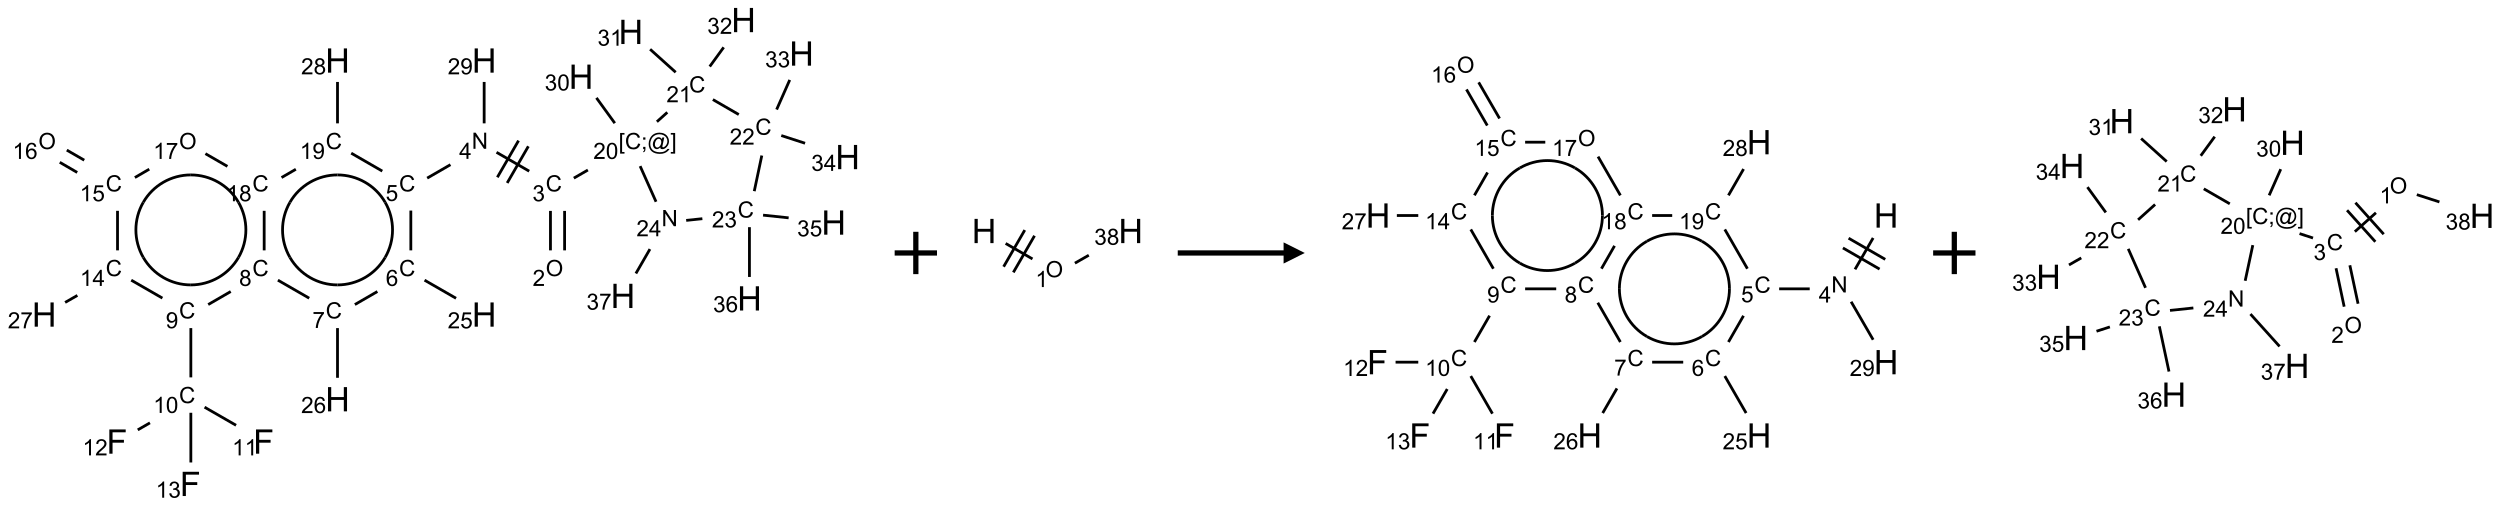 <?xml version="1.0" encoding="UTF-8"?>
<svg xmlns="http://www.w3.org/2000/svg" xmlns:xlink="http://www.w3.org/1999/xlink" width="1181" height="239" viewBox="0 0 1181 239">
<defs>
<g>
<g id="glyph-0-0">
<path d="M 1.332 0 L 1.332 -6.668 L 6.668 -6.668 L 6.668 0 Z M 1.5 -0.168 L 6.5 -0.168 L 6.5 -6.5 L 1.5 -6.5 Z M 1.5 -0.168 "/>
</g>
<g id="glyph-0-1">
<path d="M 0.516 -3.719 C 0.516 -4.984 0.855 -5.977 1.535 -6.695 C 2.215 -7.414 3.094 -7.77 4.172 -7.77 C 4.875 -7.77 5.512 -7.602 6.078 -7.266 C 6.645 -6.93 7.074 -6.461 7.371 -5.855 C 7.668 -5.254 7.816 -4.57 7.816 -3.809 C 7.816 -3.035 7.66 -2.34 7.348 -1.73 C 7.035 -1.117 6.594 -0.656 6.02 -0.34 C 5.449 -0.027 4.828 0.129 4.168 0.129 C 3.449 0.129 2.805 -0.043 2.238 -0.391 C 1.672 -0.738 1.246 -1.211 0.953 -1.812 C 0.66 -2.414 0.516 -3.047 0.516 -3.719 Z M 1.559 -3.703 C 1.559 -2.781 1.805 -2.059 2.301 -1.527 C 2.793 -1 3.414 -0.734 4.16 -0.734 C 4.922 -0.734 5.547 -1 6.039 -1.535 C 6.531 -2.07 6.777 -2.828 6.777 -3.812 C 6.777 -4.434 6.672 -4.977 6.461 -5.441 C 6.25 -5.902 5.945 -6.262 5.539 -6.52 C 5.133 -6.773 4.68 -6.902 4.176 -6.902 C 3.461 -6.902 2.848 -6.656 2.332 -6.164 C 1.816 -5.672 1.559 -4.852 1.559 -3.703 Z M 1.559 -3.703 "/>
</g>
<g id="glyph-0-2">
<path d="M 5.371 -0.902 L 5.371 0 L 0.324 0 C 0.316 -0.227 0.352 -0.441 0.434 -0.652 C 0.562 -0.996 0.766 -1.332 1.051 -1.668 C 1.332 -2 1.742 -2.387 2.277 -2.824 C 3.105 -3.504 3.668 -4.043 3.957 -4.441 C 4.25 -4.84 4.395 -5.215 4.395 -5.566 C 4.395 -5.938 4.262 -6.254 3.996 -6.508 C 3.73 -6.762 3.387 -6.891 2.957 -6.891 C 2.508 -6.891 2.145 -6.754 1.875 -6.484 C 1.605 -6.215 1.469 -5.84 1.465 -5.359 L 0.5 -5.457 C 0.566 -6.176 0.812 -6.727 1.246 -7.102 C 1.676 -7.477 2.254 -7.668 2.98 -7.668 C 3.711 -7.668 4.293 -7.465 4.719 -7.059 C 5.145 -6.652 5.359 -6.148 5.359 -5.547 C 5.359 -5.242 5.297 -4.941 5.172 -4.645 C 5.047 -4.352 4.84 -4.039 4.551 -3.715 C 4.262 -3.387 3.777 -2.938 3.105 -2.371 C 2.543 -1.898 2.18 -1.578 2.02 -1.41 C 1.859 -1.242 1.73 -1.07 1.625 -0.902 Z M 5.371 -0.902 "/>
</g>
<g id="glyph-0-3">
<path d="M 6.27 -2.676 L 7.281 -2.422 C 7.07 -1.594 6.688 -0.961 6.137 -0.523 C 5.586 -0.086 4.914 0.129 4.121 0.129 C 3.297 0.129 2.629 -0.039 2.113 -0.371 C 1.598 -0.707 1.203 -1.191 0.934 -1.828 C 0.664 -2.465 0.531 -3.145 0.531 -3.875 C 0.531 -4.672 0.684 -5.363 0.988 -5.957 C 1.293 -6.547 1.723 -6.996 2.285 -7.305 C 2.844 -7.613 3.461 -7.766 4.137 -7.766 C 4.898 -7.766 5.543 -7.57 6.062 -7.184 C 6.582 -6.793 6.945 -6.246 7.152 -5.543 L 6.156 -5.309 C 5.98 -5.863 5.723 -6.266 5.387 -6.52 C 5.051 -6.773 4.625 -6.902 4.113 -6.902 C 3.527 -6.902 3.039 -6.762 2.645 -6.48 C 2.25 -6.199 1.973 -5.82 1.812 -5.348 C 1.652 -4.871 1.574 -4.383 1.574 -3.879 C 1.574 -3.23 1.668 -2.664 1.855 -2.18 C 2.047 -1.695 2.34 -1.332 2.738 -1.094 C 3.137 -0.855 3.57 -0.734 4.035 -0.734 C 4.602 -0.734 5.082 -0.898 5.473 -1.223 C 5.867 -1.551 6.133 -2.035 6.27 -2.676 Z M 6.27 -2.676 "/>
</g>
<g id="glyph-0-4">
<path d="M 0.449 -2.016 L 1.387 -2.141 C 1.492 -1.609 1.676 -1.227 1.934 -0.992 C 2.191 -0.758 2.508 -0.641 2.879 -0.641 C 3.32 -0.641 3.695 -0.793 3.996 -1.098 C 4.301 -1.402 4.453 -1.781 4.453 -2.234 C 4.453 -2.664 4.312 -3.02 4.031 -3.301 C 3.75 -3.578 3.391 -3.719 2.957 -3.719 C 2.781 -3.719 2.562 -3.684 2.297 -3.613 L 2.402 -4.438 C 2.465 -4.43 2.516 -4.426 2.551 -4.426 C 2.949 -4.426 3.312 -4.531 3.629 -4.738 C 3.949 -4.949 4.109 -5.27 4.109 -5.703 C 4.109 -6.047 3.992 -6.332 3.762 -6.559 C 3.527 -6.785 3.227 -6.895 2.859 -6.895 C 2.496 -6.895 2.191 -6.781 1.949 -6.551 C 1.707 -6.324 1.547 -5.98 1.48 -5.52 L 0.543 -5.688 C 0.656 -6.316 0.918 -6.805 1.324 -7.148 C 1.73 -7.492 2.234 -7.668 2.84 -7.668 C 3.254 -7.668 3.641 -7.578 3.988 -7.398 C 4.34 -7.219 4.609 -6.977 4.793 -6.668 C 4.98 -6.359 5.074 -6.031 5.074 -5.684 C 5.074 -5.352 4.984 -5.051 4.809 -4.781 C 4.629 -4.512 4.367 -4.297 4.02 -4.137 C 4.473 -4.031 4.824 -3.816 5.074 -3.488 C 5.324 -3.16 5.449 -2.75 5.449 -2.254 C 5.449 -1.59 5.203 -1.023 4.719 -0.559 C 4.234 -0.098 3.617 0.137 2.875 0.137 C 2.203 0.137 1.648 -0.062 1.207 -0.465 C 0.762 -0.863 0.512 -1.379 0.449 -2.016 Z M 0.449 -2.016 "/>
</g>
<g id="glyph-0-5">
<path d="M 0.812 0 L 0.812 -7.637 L 1.848 -7.637 L 5.859 -1.641 L 5.859 -7.637 L 6.828 -7.637 L 6.828 0 L 5.793 0 L 1.781 -6 L 1.781 0 Z M 0.812 0 "/>
</g>
<g id="glyph-0-6">
<path d="M 3.449 0 L 3.449 -1.828 L 0.137 -1.828 L 0.137 -2.688 L 3.621 -7.637 L 4.387 -7.637 L 4.387 -2.688 L 5.418 -2.688 L 5.418 -1.828 L 4.387 -1.828 L 4.387 0 Z M 3.449 -2.688 L 3.449 -6.129 L 1.059 -2.688 Z M 3.449 -2.688 "/>
</g>
<g id="glyph-0-7">
<path d="M 0.441 -2 L 1.426 -2.082 C 1.5 -1.605 1.668 -1.242 1.934 -1.004 C 2.199 -0.762 2.52 -0.641 2.895 -0.641 C 3.348 -0.641 3.73 -0.812 4.043 -1.152 C 4.355 -1.492 4.512 -1.941 4.512 -2.504 C 4.512 -3.039 4.359 -3.461 4.059 -3.77 C 3.758 -4.078 3.367 -4.234 2.879 -4.234 C 2.578 -4.234 2.305 -4.164 2.062 -4.027 C 1.82 -3.891 1.629 -3.715 1.488 -3.496 L 0.609 -3.609 L 1.348 -7.531 L 5.145 -7.531 L 5.145 -6.637 L 2.098 -6.637 L 1.688 -4.582 C 2.145 -4.902 2.625 -5.062 3.129 -5.062 C 3.797 -5.062 4.359 -4.832 4.816 -4.371 C 5.277 -3.91 5.504 -3.312 5.504 -2.59 C 5.504 -1.898 5.305 -1.301 4.902 -0.797 C 4.41 -0.18 3.742 0.129 2.895 0.129 C 2.199 0.129 1.633 -0.062 1.195 -0.453 C 0.758 -0.844 0.504 -1.359 0.441 -2 Z M 0.441 -2 "/>
</g>
<g id="glyph-0-8">
<path d="M 5.309 -5.766 L 4.375 -5.691 C 4.293 -6.059 4.172 -6.328 4.02 -6.496 C 3.766 -6.762 3.453 -6.895 3.082 -6.895 C 2.785 -6.895 2.523 -6.812 2.297 -6.645 C 2 -6.43 1.77 -6.117 1.598 -5.703 C 1.43 -5.289 1.34 -4.703 1.332 -3.938 C 1.559 -4.281 1.836 -4.535 2.16 -4.703 C 2.488 -4.871 2.828 -4.953 3.188 -4.953 C 3.812 -4.953 4.344 -4.723 4.785 -4.262 C 5.223 -3.801 5.441 -3.207 5.441 -2.48 C 5.441 -2 5.34 -1.555 5.133 -1.145 C 4.926 -0.73 4.641 -0.418 4.281 -0.199 C 3.922 0.02 3.512 0.129 3.051 0.129 C 2.27 0.129 1.633 -0.156 1.141 -0.73 C 0.648 -1.305 0.402 -2.254 0.402 -3.574 C 0.402 -5.051 0.672 -6.121 1.219 -6.793 C 1.695 -7.375 2.336 -7.668 3.141 -7.668 C 3.742 -7.668 4.234 -7.5 4.617 -7.16 C 5 -6.824 5.23 -6.359 5.309 -5.766 Z M 1.48 -2.473 C 1.48 -2.152 1.547 -1.844 1.684 -1.547 C 1.82 -1.25 2.016 -1.027 2.262 -0.871 C 2.508 -0.719 2.766 -0.641 3.035 -0.641 C 3.434 -0.641 3.773 -0.801 4.059 -1.121 C 4.344 -1.441 4.484 -1.875 4.484 -2.422 C 4.484 -2.949 4.344 -3.367 4.062 -3.668 C 3.781 -3.973 3.426 -4.125 3 -4.125 C 2.578 -4.125 2.219 -3.973 1.922 -3.668 C 1.625 -3.363 1.48 -2.969 1.48 -2.473 Z M 1.48 -2.473 "/>
</g>
<g id="glyph-0-9">
<path d="M 0.504 -6.637 L 0.504 -7.535 L 5.449 -7.535 L 5.449 -6.809 C 4.961 -6.289 4.48 -5.602 4.004 -4.746 C 3.527 -3.887 3.156 -3.004 2.895 -2.098 C 2.707 -1.461 2.59 -0.762 2.535 0 L 1.574 0 C 1.582 -0.602 1.703 -1.328 1.926 -2.176 C 2.152 -3.027 2.477 -3.848 2.898 -4.637 C 3.32 -5.426 3.77 -6.094 4.246 -6.637 Z M 0.504 -6.637 "/>
</g>
<g id="glyph-0-10">
<path d="M 1.887 -4.141 C 1.496 -4.281 1.207 -4.484 1.02 -4.75 C 0.832 -5.016 0.738 -5.328 0.738 -5.699 C 0.738 -6.254 0.938 -6.719 1.34 -7.098 C 1.738 -7.477 2.27 -7.668 2.934 -7.668 C 3.598 -7.668 4.137 -7.473 4.543 -7.086 C 4.949 -6.699 5.152 -6.227 5.152 -5.672 C 5.152 -5.316 5.059 -5.008 4.871 -4.746 C 4.688 -4.484 4.406 -4.281 4.027 -4.141 C 4.496 -3.988 4.852 -3.742 5.098 -3.402 C 5.34 -3.062 5.465 -2.656 5.465 -2.184 C 5.465 -1.531 5.234 -0.98 4.77 -0.535 C 4.309 -0.09 3.703 0.129 2.949 0.129 C 2.195 0.129 1.586 -0.094 1.125 -0.539 C 0.664 -0.984 0.434 -1.543 0.434 -2.207 C 0.434 -2.703 0.559 -3.121 0.809 -3.457 C 1.062 -3.793 1.422 -4.02 1.887 -4.141 Z M 1.699 -5.73 C 1.699 -5.367 1.812 -5.074 2.047 -4.844 C 2.281 -4.613 2.582 -4.5 2.953 -4.5 C 3.312 -4.5 3.609 -4.613 3.84 -4.84 C 4.07 -5.066 4.188 -5.348 4.188 -5.676 C 4.188 -6.02 4.07 -6.309 3.832 -6.543 C 3.594 -6.777 3.297 -6.895 2.941 -6.895 C 2.586 -6.895 2.289 -6.781 2.051 -6.551 C 1.816 -6.324 1.699 -6.047 1.699 -5.73 Z M 1.395 -2.203 C 1.395 -1.938 1.461 -1.676 1.586 -1.426 C 1.711 -1.176 1.902 -0.984 2.152 -0.848 C 2.402 -0.711 2.672 -0.641 2.957 -0.641 C 3.406 -0.641 3.777 -0.785 4.066 -1.074 C 4.359 -1.363 4.504 -1.727 4.504 -2.172 C 4.504 -2.625 4.355 -2.996 4.055 -3.293 C 3.754 -3.586 3.379 -3.734 2.926 -3.734 C 2.484 -3.734 2.121 -3.59 1.832 -3.297 C 1.543 -3.004 1.395 -2.641 1.395 -2.203 Z M 1.395 -2.203 "/>
</g>
<g id="glyph-0-11">
<path d="M 0.582 -1.766 L 1.484 -1.848 C 1.562 -1.426 1.707 -1.117 1.922 -0.926 C 2.137 -0.734 2.414 -0.641 2.75 -0.641 C 3.039 -0.641 3.289 -0.707 3.508 -0.84 C 3.727 -0.973 3.902 -1.148 4.043 -1.367 C 4.18 -1.586 4.297 -1.887 4.391 -2.262 C 4.484 -2.637 4.531 -3.016 4.531 -3.406 C 4.531 -3.449 4.531 -3.512 4.527 -3.594 C 4.34 -3.297 4.082 -3.055 3.758 -2.867 C 3.434 -2.68 3.082 -2.59 2.703 -2.59 C 2.07 -2.59 1.535 -2.816 1.098 -3.277 C 0.66 -3.734 0.441 -4.34 0.441 -5.09 C 0.441 -5.863 0.672 -6.484 1.129 -6.957 C 1.586 -7.43 2.156 -7.668 2.844 -7.668 C 3.34 -7.668 3.793 -7.531 4.207 -7.266 C 4.617 -7 4.93 -6.617 5.145 -6.121 C 5.355 -5.629 5.465 -4.91 5.465 -3.973 C 5.465 -2.996 5.359 -2.223 5.145 -1.645 C 4.934 -1.066 4.617 -0.625 4.199 -0.324 C 3.781 -0.02 3.293 0.129 2.73 0.129 C 2.133 0.129 1.645 -0.035 1.266 -0.367 C 0.887 -0.699 0.66 -1.164 0.582 -1.766 Z M 4.422 -5.137 C 4.422 -5.676 4.277 -6.102 3.992 -6.418 C 3.707 -6.734 3.359 -6.891 2.957 -6.891 C 2.543 -6.891 2.18 -6.719 1.871 -6.379 C 1.562 -6.039 1.406 -5.598 1.406 -5.059 C 1.406 -4.57 1.555 -4.176 1.848 -3.871 C 2.141 -3.566 2.5 -3.418 2.934 -3.418 C 3.367 -3.418 3.723 -3.57 4.004 -3.871 C 4.281 -4.176 4.422 -4.598 4.422 -5.137 Z M 4.422 -5.137 "/>
</g>
<g id="glyph-0-12">
<path d="M 3.973 0 L 3.035 0 L 3.035 -5.973 C 2.809 -5.758 2.516 -5.543 2.148 -5.328 C 1.781 -5.113 1.453 -4.953 1.16 -4.844 L 1.16 -5.75 C 1.684 -5.996 2.145 -6.297 2.535 -6.645 C 2.93 -6.996 3.207 -7.336 3.371 -7.668 L 3.973 -7.668 Z M 3.973 0 "/>
</g>
<g id="glyph-0-13">
<path d="M 0.441 -3.766 C 0.441 -4.668 0.535 -5.395 0.723 -5.945 C 0.906 -6.496 1.184 -6.922 1.551 -7.219 C 1.918 -7.516 2.375 -7.668 2.934 -7.668 C 3.344 -7.668 3.703 -7.586 4.012 -7.418 C 4.32 -7.254 4.574 -7.016 4.777 -6.707 C 4.977 -6.395 5.137 -6.016 5.25 -5.57 C 5.363 -5.125 5.422 -4.523 5.422 -3.766 C 5.422 -2.871 5.328 -2.148 5.145 -1.598 C 4.961 -1.047 4.688 -0.621 4.32 -0.32 C 3.953 -0.02 3.492 0.129 2.934 0.129 C 2.195 0.129 1.617 -0.133 1.199 -0.66 C 0.695 -1.297 0.441 -2.332 0.441 -3.766 Z M 1.406 -3.766 C 1.406 -2.512 1.555 -1.68 1.848 -1.262 C 2.141 -0.848 2.5 -0.641 2.934 -0.641 C 3.363 -0.641 3.727 -0.848 4.02 -1.266 C 4.312 -1.684 4.457 -2.516 4.457 -3.766 C 4.457 -5.023 4.312 -5.859 4.02 -6.27 C 3.727 -6.684 3.359 -6.891 2.922 -6.891 C 2.492 -6.891 2.148 -6.707 1.891 -6.344 C 1.566 -5.879 1.406 -5.02 1.406 -3.766 Z M 1.406 -3.766 "/>
</g>
<g id="glyph-0-14">
<path d="M 0.723 2.121 L 0.723 -7.637 L 2.793 -7.637 L 2.793 -6.859 L 1.66 -6.859 L 1.66 1.344 L 2.793 1.344 L 2.793 2.121 Z M 0.723 2.121 "/>
</g>
<g id="glyph-0-15">
<path d="M 0.949 -4.465 L 0.949 -5.531 L 2.016 -5.531 L 2.016 -4.465 Z M 0.949 0 L 0.949 -1.066 L 2.016 -1.066 L 2.016 0 C 2.016 0.391 1.945 0.711 1.809 0.949 C 1.668 1.191 1.449 1.379 1.145 1.512 L 0.887 1.109 C 1.082 1.023 1.23 0.895 1.324 0.727 C 1.418 0.559 1.469 0.316 1.48 0 Z M 0.949 0 "/>
</g>
<g id="glyph-0-16">
<path d="M 6.047 -0.848 C 5.82 -0.59 5.57 -0.379 5.289 -0.223 C 5.008 -0.062 4.73 0.016 4.449 0.016 C 4.141 0.016 3.84 -0.074 3.547 -0.254 C 3.254 -0.434 3.02 -0.715 2.836 -1.09 C 2.652 -1.465 2.562 -1.875 2.562 -2.324 C 2.562 -2.875 2.703 -3.43 2.988 -3.98 C 3.27 -4.535 3.621 -4.953 4.043 -5.23 C 4.461 -5.508 4.871 -5.645 5.266 -5.645 C 5.566 -5.645 5.855 -5.566 6.129 -5.41 C 6.402 -5.25 6.641 -5.012 6.84 -4.688 L 7.016 -5.496 L 7.949 -5.496 L 7.199 -2 C 7.094 -1.516 7.043 -1.246 7.043 -1.191 C 7.043 -1.098 7.078 -1.02 7.148 -0.949 C 7.219 -0.883 7.305 -0.848 7.406 -0.848 C 7.59 -0.848 7.832 -0.953 8.129 -1.168 C 8.527 -1.445 8.84 -1.816 9.07 -2.285 C 9.301 -2.75 9.418 -3.234 9.418 -3.73 C 9.418 -4.309 9.27 -4.852 8.973 -5.355 C 8.676 -5.859 8.23 -6.262 7.645 -6.562 C 7.055 -6.863 6.406 -7.016 5.691 -7.016 C 4.879 -7.016 4.137 -6.824 3.465 -6.445 C 2.793 -6.066 2.273 -5.52 1.902 -4.809 C 1.535 -4.098 1.348 -3.34 1.348 -2.527 C 1.348 -1.676 1.535 -0.941 1.902 -0.328 C 2.273 0.285 2.809 0.742 3.508 1.035 C 4.207 1.328 4.984 1.473 5.832 1.473 C 6.742 1.473 7.504 1.32 8.121 1.016 C 8.734 0.711 9.195 0.34 9.5 -0.098 L 10.441 -0.098 C 10.266 0.266 9.961 0.637 9.531 1.016 C 9.102 1.395 8.59 1.695 7.996 1.914 C 7.402 2.133 6.688 2.246 5.848 2.246 C 5.078 2.246 4.367 2.145 3.715 1.949 C 3.066 1.75 2.512 1.453 2.051 1.055 C 1.594 0.656 1.25 0.199 1.016 -0.316 C 0.723 -0.973 0.578 -1.684 0.578 -2.441 C 0.578 -3.289 0.75 -4.098 1.098 -4.863 C 1.523 -5.805 2.125 -6.527 2.902 -7.027 C 3.684 -7.527 4.629 -7.777 5.738 -7.777 C 6.602 -7.777 7.375 -7.602 8.059 -7.246 C 8.746 -6.895 9.285 -6.371 9.684 -5.672 C 10.02 -5.07 10.188 -4.418 10.188 -3.715 C 10.188 -2.707 9.832 -1.812 9.125 -1.031 C 8.492 -0.328 7.801 0.02 7.051 0.02 C 6.812 0.02 6.617 -0.016 6.473 -0.09 C 6.324 -0.16 6.215 -0.266 6.145 -0.402 C 6.102 -0.488 6.066 -0.637 6.047 -0.848 Z M 3.527 -2.262 C 3.527 -1.785 3.641 -1.414 3.863 -1.152 C 4.09 -0.887 4.348 -0.754 4.641 -0.754 C 4.836 -0.754 5.039 -0.812 5.254 -0.93 C 5.469 -1.047 5.676 -1.219 5.871 -1.449 C 6.066 -1.676 6.23 -1.969 6.355 -2.32 C 6.48 -2.672 6.543 -3.027 6.543 -3.379 C 6.543 -3.852 6.426 -4.219 6.191 -4.48 C 5.957 -4.738 5.672 -4.871 5.332 -4.871 C 5.109 -4.871 4.902 -4.812 4.707 -4.699 C 4.512 -4.586 4.32 -4.406 4.137 -4.156 C 3.953 -3.906 3.805 -3.602 3.691 -3.246 C 3.582 -2.887 3.527 -2.559 3.527 -2.262 Z M 3.527 -2.262 "/>
</g>
<g id="glyph-0-17">
<path d="M 2.27 2.121 L 0.203 2.121 L 0.203 1.344 L 1.332 1.344 L 1.332 -6.859 L 0.203 -6.859 L 0.203 -7.637 L 2.27 -7.637 Z M 2.27 2.121 "/>
</g>
<g id="glyph-1-0">
<path d="M 2 0 L 2 -10 L 10 -10 L 10 0 Z M 2.25 -0.25 L 9.75 -0.25 L 9.75 -9.75 L 2.25 -9.75 Z M 2.25 -0.25 "/>
</g>
<g id="glyph-1-1">
<path d="M 1.281 0 L 1.281 -11.453 L 2.797 -11.453 L 2.797 -6.75 L 8.75 -6.75 L 8.75 -11.453 L 10.266 -11.453 L 10.266 0 L 8.75 0 L 8.75 -5.398 L 2.797 -5.398 L 2.797 0 Z M 1.281 0 "/>
</g>
<g id="glyph-1-2">
<path d="M 1.312 0 L 1.312 -11.453 L 9.039 -11.453 L 9.039 -10.102 L 2.828 -10.102 L 2.828 -6.555 L 8.203 -6.555 L 8.203 -5.203 L 2.828 -5.203 L 2.828 0 Z M 1.312 0 "/>
</g>
</g>
</defs>
<path fill="none" stroke-width="0.033" stroke-linecap="butt" stroke-linejoin="miter" stroke="rgb(0%, 0%, 0%)" stroke-opacity="1" stroke-miterlimit="10" d="M 6.146 2.72 L 6.146 2.254 " transform="matrix(40, 0, 0, 40, 20.875, 9.473)"/>
<path fill="none" stroke-width="0.033" stroke-linecap="butt" stroke-linejoin="miter" stroke="rgb(0%, 0%, 0%)" stroke-opacity="1" stroke-miterlimit="10" d="M 5.979 2.72 L 5.979 2.254 " transform="matrix(40, 0, 0, 40, 20.875, 9.473)"/>
<path fill="none" stroke-width="0.033" stroke-linecap="butt" stroke-linejoin="miter" stroke="rgb(0%, 0%, 0%)" stroke-opacity="1" stroke-miterlimit="10" d="M 5.728 1.785 L 5.342 1.562 " transform="matrix(40, 0, 0, 40, 20.875, 9.473)"/>
<path fill="none" stroke-width="0.033" stroke-linecap="butt" stroke-linejoin="miter" stroke="rgb(0%, 0%, 0%)" stroke-opacity="1" stroke-miterlimit="10" d="M 5.602 1.424 L 5.352 1.857 " transform="matrix(40, 0, 0, 40, 20.875, 9.473)"/>
<path fill="none" stroke-width="0.033" stroke-linecap="butt" stroke-linejoin="miter" stroke="rgb(0%, 0%, 0%)" stroke-opacity="1" stroke-miterlimit="10" d="M 5.718 1.491 L 5.468 1.924 " transform="matrix(40, 0, 0, 40, 20.875, 9.473)"/>
<path fill="none" stroke-width="0.033" stroke-linecap="butt" stroke-linejoin="miter" stroke="rgb(0%, 0%, 0%)" stroke-opacity="1" stroke-miterlimit="10" d="M 4.798 1.708 L 4.523 1.867 " transform="matrix(40, 0, 0, 40, 20.875, 9.473)"/>
<path fill="none" stroke-width="0.033" stroke-linecap="butt" stroke-linejoin="miter" stroke="rgb(0%, 0%, 0%)" stroke-opacity="1" stroke-miterlimit="10" d="M 4.33 2.25 L 4.33 2.72 " transform="matrix(40, 0, 0, 40, 20.875, 9.473)"/>
<path fill="none" stroke-width="0.033" stroke-linecap="butt" stroke-linejoin="miter" stroke="rgb(0%, 0%, 0%)" stroke-opacity="1" stroke-miterlimit="10" d="M 4.492 3.072 L 4.864 3.286 " transform="matrix(40, 0, 0, 40, 20.875, 9.473)"/>
<path fill="none" stroke-width="0.033" stroke-linecap="butt" stroke-linejoin="miter" stroke="rgb(0%, 0%, 0%)" stroke-opacity="1" stroke-miterlimit="10" d="M 3.935 3.206 L 3.669 3.36 " transform="matrix(40, 0, 0, 40, 20.875, 9.473)"/>
<path fill="none" stroke-width="0.033" stroke-linecap="butt" stroke-linejoin="miter" stroke="rgb(0%, 0%, 0%)" stroke-opacity="1" stroke-miterlimit="10" d="M 3.464 3.638 L 3.464 4.225 " transform="matrix(40, 0, 0, 40, 20.875, 9.473)"/>
<path fill="none" stroke-width="0.033" stroke-linecap="butt" stroke-linejoin="miter" stroke="rgb(0%, 0%, 0%)" stroke-opacity="1" stroke-miterlimit="10" d="M 3.13 3.285 L 2.76 3.072 " transform="matrix(40, 0, 0, 40, 20.875, 9.473)"/>
<path fill="none" stroke-width="0.033" stroke-linecap="butt" stroke-linejoin="miter" stroke="rgb(0%, 0%, 0%)" stroke-opacity="1" stroke-miterlimit="10" d="M 2.203 3.206 L 1.937 3.36 " transform="matrix(40, 0, 0, 40, 20.875, 9.473)"/>
<path fill="none" stroke-width="0.033" stroke-linecap="butt" stroke-linejoin="miter" stroke="rgb(0%, 0%, 0%)" stroke-opacity="1" stroke-miterlimit="10" d="M 1.732 3.638 L 1.732 4.22 " transform="matrix(40, 0, 0, 40, 20.875, 9.473)"/>
<path fill="none" stroke-width="0.033" stroke-linecap="butt" stroke-linejoin="miter" stroke="rgb(0%, 0%, 0%)" stroke-opacity="1" stroke-miterlimit="10" d="M 1.894 4.572 L 2.266 4.786 " transform="matrix(40, 0, 0, 40, 20.875, 9.473)"/>
<path fill="none" stroke-width="0.033" stroke-linecap="butt" stroke-linejoin="miter" stroke="rgb(0%, 0%, 0%)" stroke-opacity="1" stroke-miterlimit="10" d="M 1.249 4.757 L 1.105 4.84 " transform="matrix(40, 0, 0, 40, 20.875, 9.473)"/>
<path fill="none" stroke-width="0.033" stroke-linecap="butt" stroke-linejoin="miter" stroke="rgb(0%, 0%, 0%)" stroke-opacity="1" stroke-miterlimit="10" d="M 1.732 4.638 L 1.732 5.225 " transform="matrix(40, 0, 0, 40, 20.875, 9.473)"/>
<path fill="none" stroke-width="0.033" stroke-linecap="butt" stroke-linejoin="miter" stroke="rgb(0%, 0%, 0%)" stroke-opacity="1" stroke-miterlimit="10" d="M 1.396 3.284 L 1.028 3.072 " transform="matrix(40, 0, 0, 40, 20.875, 9.473)"/>
<path fill="none" stroke-width="0.033" stroke-linecap="butt" stroke-linejoin="miter" stroke="rgb(0%, 0%, 0%)" stroke-opacity="1" stroke-miterlimit="10" d="M 0.392 3.252 L 0.247 3.335 " transform="matrix(40, 0, 0, 40, 20.875, 9.473)"/>
<path fill="none" stroke-width="0.033" stroke-linecap="butt" stroke-linejoin="miter" stroke="rgb(0%, 0%, 0%)" stroke-opacity="1" stroke-miterlimit="10" d="M 0.866 2.72 L 0.866 2.253 " transform="matrix(40, 0, 0, 40, 20.875, 9.473)"/>
<path fill="none" stroke-width="0.033" stroke-linecap="butt" stroke-linejoin="miter" stroke="rgb(0%, 0%, 0%)" stroke-opacity="1" stroke-miterlimit="10" d="M 0.473 1.655 L 0.267 1.536 " transform="matrix(40, 0, 0, 40, 20.875, 9.473)"/>
<path fill="none" stroke-width="0.033" stroke-linecap="butt" stroke-linejoin="miter" stroke="rgb(0%, 0%, 0%)" stroke-opacity="1" stroke-miterlimit="10" d="M 0.39 1.8 L 0.184 1.68 " transform="matrix(40, 0, 0, 40, 20.875, 9.473)"/>
<path fill="none" stroke-width="0.033" stroke-linecap="butt" stroke-linejoin="miter" stroke="rgb(0%, 0%, 0%)" stroke-opacity="1" stroke-miterlimit="10" d="M 1.071 1.86 L 1.241 1.761 " transform="matrix(40, 0, 0, 40, 20.875, 9.473)"/>
<path fill="none" stroke-width="0.033" stroke-linecap="butt" stroke-linejoin="miter" stroke="rgb(0%, 0%, 0%)" stroke-opacity="1" stroke-miterlimit="10" d="M 1.904 1.578 L 2.164 1.728 " transform="matrix(40, 0, 0, 40, 20.875, 9.473)"/>
<path fill="none" stroke-width="0.033" stroke-linecap="butt" stroke-linejoin="miter" stroke="rgb(0%, 0%, 0%)" stroke-opacity="1" stroke-miterlimit="10" d="M 2.598 2.253 L 2.598 2.72 " transform="matrix(40, 0, 0, 40, 20.875, 9.473)"/>
<path fill="none" stroke-width="0.033" stroke-linecap="butt" stroke-linejoin="miter" stroke="rgb(0%, 0%, 0%)" stroke-opacity="1" stroke-miterlimit="10" d="M 2.803 1.86 L 2.972 1.762 " transform="matrix(40, 0, 0, 40, 20.875, 9.473)"/>
<path fill="none" stroke-width="0.033" stroke-linecap="butt" stroke-linejoin="miter" stroke="rgb(0%, 0%, 0%)" stroke-opacity="1" stroke-miterlimit="10" d="M 3.626 1.572 L 3.993 1.784 " transform="matrix(40, 0, 0, 40, 20.875, 9.473)"/>
<path fill="none" stroke-width="0.033" stroke-linecap="butt" stroke-linejoin="miter" stroke="rgb(0%, 0%, 0%)" stroke-opacity="1" stroke-miterlimit="10" d="M 3.464 1.22 L 3.464 0.731 " transform="matrix(40, 0, 0, 40, 20.875, 9.473)"/>
<path fill="none" stroke-width="0.033" stroke-linecap="butt" stroke-linejoin="miter" stroke="rgb(0%, 0%, 0%)" stroke-opacity="1" stroke-miterlimit="10" d="M 5.196 1.22 L 5.196 0.731 " transform="matrix(40, 0, 0, 40, 20.875, 9.473)"/>
<path fill="none" stroke-width="0.033" stroke-linecap="butt" stroke-linejoin="miter" stroke="rgb(0%, 0%, 0%)" stroke-opacity="1" stroke-miterlimit="10" d="M 6.255 1.867 L 6.421 1.771 " transform="matrix(40, 0, 0, 40, 20.875, 9.473)"/>
<path fill="none" stroke-width="0.033" stroke-linecap="butt" stroke-linejoin="miter" stroke="rgb(0%, 0%, 0%)" stroke-opacity="1" stroke-miterlimit="10" d="M 6.739 1.218 L 6.522 0.919 " transform="matrix(40, 0, 0, 40, 20.875, 9.473)"/>
<path fill="none" stroke-width="0.033" stroke-linecap="butt" stroke-linejoin="miter" stroke="rgb(0%, 0%, 0%)" stroke-opacity="1" stroke-miterlimit="10" d="M 7.236 1.201 L 7.359 1.09 " transform="matrix(40, 0, 0, 40, 20.875, 9.473)"/>
<path fill="none" stroke-width="0.033" stroke-linecap="butt" stroke-linejoin="miter" stroke="rgb(0%, 0%, 0%)" stroke-opacity="1" stroke-miterlimit="10" d="M 7.458 0.617 L 7.156 0.345 " transform="matrix(40, 0, 0, 40, 20.875, 9.473)"/>
<path fill="none" stroke-width="0.033" stroke-linecap="butt" stroke-linejoin="miter" stroke="rgb(0%, 0%, 0%)" stroke-opacity="1" stroke-miterlimit="10" d="M 7.86 0.549 L 8.025 0.322 " transform="matrix(40, 0, 0, 40, 20.875, 9.473)"/>
<path fill="none" stroke-width="0.033" stroke-linecap="butt" stroke-linejoin="miter" stroke="rgb(0%, 0%, 0%)" stroke-opacity="1" stroke-miterlimit="10" d="M 7.897 0.939 L 8.203 1.116 " transform="matrix(40, 0, 0, 40, 20.875, 9.473)"/>
<path fill="none" stroke-width="0.033" stroke-linecap="butt" stroke-linejoin="miter" stroke="rgb(0%, 0%, 0%)" stroke-opacity="1" stroke-miterlimit="10" d="M 8.65 1.057 L 8.805 0.707 " transform="matrix(40, 0, 0, 40, 20.875, 9.473)"/>
<path fill="none" stroke-width="0.033" stroke-linecap="butt" stroke-linejoin="miter" stroke="rgb(0%, 0%, 0%)" stroke-opacity="1" stroke-miterlimit="10" d="M 8.705 1.364 L 8.986 1.455 " transform="matrix(40, 0, 0, 40, 20.875, 9.473)"/>
<path fill="none" stroke-width="0.033" stroke-linecap="butt" stroke-linejoin="miter" stroke="rgb(0%, 0%, 0%)" stroke-opacity="1" stroke-miterlimit="10" d="M 8.475 1.6 L 8.386 2.021 " transform="matrix(40, 0, 0, 40, 20.875, 9.473)"/>
<path fill="none" stroke-width="0.033" stroke-linecap="butt" stroke-linejoin="miter" stroke="rgb(0%, 0%, 0%)" stroke-opacity="1" stroke-miterlimit="10" d="M 8.49 2.304 L 8.792 2.336 " transform="matrix(40, 0, 0, 40, 20.875, 9.473)"/>
<path fill="none" stroke-width="0.033" stroke-linecap="butt" stroke-linejoin="miter" stroke="rgb(0%, 0%, 0%)" stroke-opacity="1" stroke-miterlimit="10" d="M 8.329 2.446 L 8.329 3.034 " transform="matrix(40, 0, 0, 40, 20.875, 9.473)"/>
<path fill="none" stroke-width="0.033" stroke-linecap="butt" stroke-linejoin="miter" stroke="rgb(0%, 0%, 0%)" stroke-opacity="1" stroke-miterlimit="10" d="M 7.773 2.346 L 7.582 2.366 " transform="matrix(40, 0, 0, 40, 20.875, 9.473)"/>
<path fill="none" stroke-width="0.033" stroke-linecap="butt" stroke-linejoin="miter" stroke="rgb(0%, 0%, 0%)" stroke-opacity="1" stroke-miterlimit="10" d="M 7.226 2.146 L 7.038 1.725 " transform="matrix(40, 0, 0, 40, 20.875, 9.473)"/>
<path fill="none" stroke-width="0.033" stroke-linecap="butt" stroke-linejoin="miter" stroke="rgb(0%, 0%, 0%)" stroke-opacity="1" stroke-miterlimit="10" d="M 7.154 2.705 L 6.988 2.993 " transform="matrix(40, 0, 0, 40, 20.875, 9.473)"/>
<path fill="none" stroke-width="0.033" stroke-linecap="butt" stroke-linejoin="miter" stroke="rgb(0%, 0%, 0%)" stroke-opacity="1" stroke-miterlimit="10" d="M 4.027 2.153 C 4.143 2.354 4.143 2.602 4.027 2.803 " transform="matrix(40, 0, 0, 40, 20.875, 9.473)"/>
<path fill="none" stroke-width="0.033" stroke-linecap="butt" stroke-linejoin="miter" stroke="rgb(0%, 0%, 0%)" stroke-opacity="1" stroke-miterlimit="10" d="M 3.464 1.829 C 3.696 1.829 3.911 1.952 4.027 2.153 " transform="matrix(40, 0, 0, 40, 20.875, 9.473)"/>
<path fill="none" stroke-width="0.033" stroke-linecap="butt" stroke-linejoin="miter" stroke="rgb(0%, 0%, 0%)" stroke-opacity="1" stroke-miterlimit="10" d="M 2.902 2.153 C 3.018 1.952 3.232 1.829 3.464 1.829 " transform="matrix(40, 0, 0, 40, 20.875, 9.473)"/>
<path fill="none" stroke-width="0.033" stroke-linecap="butt" stroke-linejoin="miter" stroke="rgb(0%, 0%, 0%)" stroke-opacity="1" stroke-miterlimit="10" d="M 2.902 2.803 C 2.786 2.602 2.786 2.354 2.902 2.153 " transform="matrix(40, 0, 0, 40, 20.875, 9.473)"/>
<path fill="none" stroke-width="0.033" stroke-linecap="butt" stroke-linejoin="miter" stroke="rgb(0%, 0%, 0%)" stroke-opacity="1" stroke-miterlimit="10" d="M 3.464 3.128 C 3.232 3.128 3.018 3.004 2.902 2.803 " transform="matrix(40, 0, 0, 40, 20.875, 9.473)"/>
<path fill="none" stroke-width="0.033" stroke-linecap="butt" stroke-linejoin="miter" stroke="rgb(0%, 0%, 0%)" stroke-opacity="1" stroke-miterlimit="10" d="M 4.027 2.803 C 3.911 3.004 3.696 3.128 3.464 3.128 " transform="matrix(40, 0, 0, 40, 20.875, 9.473)"/>
<path fill="none" stroke-width="0.033" stroke-linecap="butt" stroke-linejoin="miter" stroke="rgb(0%, 0%, 0%)" stroke-opacity="1" stroke-miterlimit="10" d="M 2.295 2.803 C 2.179 3.004 1.964 3.128 1.732 3.128 " transform="matrix(40, 0, 0, 40, 20.875, 9.473)"/>
<path fill="none" stroke-width="0.033" stroke-linecap="butt" stroke-linejoin="miter" stroke="rgb(0%, 0%, 0%)" stroke-opacity="1" stroke-miterlimit="10" d="M 2.295 2.153 C 2.411 2.354 2.411 2.602 2.295 2.803 " transform="matrix(40, 0, 0, 40, 20.875, 9.473)"/>
<path fill="none" stroke-width="0.033" stroke-linecap="butt" stroke-linejoin="miter" stroke="rgb(0%, 0%, 0%)" stroke-opacity="1" stroke-miterlimit="10" d="M 1.732 1.829 C 1.964 1.829 2.179 1.952 2.295 2.153 " transform="matrix(40, 0, 0, 40, 20.875, 9.473)"/>
<path fill="none" stroke-width="0.033" stroke-linecap="butt" stroke-linejoin="miter" stroke="rgb(0%, 0%, 0%)" stroke-opacity="1" stroke-miterlimit="10" d="M 1.17 2.153 C 1.286 1.952 1.5 1.829 1.732 1.829 " transform="matrix(40, 0, 0, 40, 20.875, 9.473)"/>
<path fill="none" stroke-width="0.033" stroke-linecap="butt" stroke-linejoin="miter" stroke="rgb(0%, 0%, 0%)" stroke-opacity="1" stroke-miterlimit="10" d="M 1.17 2.803 C 1.054 2.602 1.054 2.354 1.17 2.153 " transform="matrix(40, 0, 0, 40, 20.875, 9.473)"/>
<path fill="none" stroke-width="0.033" stroke-linecap="butt" stroke-linejoin="miter" stroke="rgb(0%, 0%, 0%)" stroke-opacity="1" stroke-miterlimit="10" d="M 1.732 3.128 C 1.5 3.128 1.286 3.004 1.17 2.803 " transform="matrix(40, 0, 0, 40, 20.875, 9.473)"/>
<g fill="rgb(0%, 0%, 0%)" fill-opacity="1">
<use xlink:href="#glyph-0-1" x="257.785" y="130.445"/>
</g>
<g fill="rgb(0%, 0%, 0%)" fill-opacity="1">
<use xlink:href="#glyph-0-2" x="251.598" y="135.078"/>
</g>
<g fill="rgb(0%, 0%, 0%)" fill-opacity="1">
<use xlink:href="#glyph-0-3" x="257.77" y="90.441"/>
</g>
<g fill="rgb(0%, 0%, 0%)" fill-opacity="1">
<use xlink:href="#glyph-0-4" x="251.52" y="95.078"/>
</g>
<g fill="rgb(0%, 0%, 0%)" fill-opacity="1">
<use xlink:href="#glyph-0-5" x="222.848" y="70.309"/>
</g>
<g fill="rgb(0%, 0%, 0%)" fill-opacity="1">
<use xlink:href="#glyph-0-6" x="216.91" y="75.047"/>
</g>
<g fill="rgb(0%, 0%, 0%)" fill-opacity="1">
<use xlink:href="#glyph-0-3" x="188.488" y="90.441"/>
</g>
<g fill="rgb(0%, 0%, 0%)" fill-opacity="1">
<use xlink:href="#glyph-0-7" x="182.176" y="94.945"/>
</g>
<g fill="rgb(0%, 0%, 0%)" fill-opacity="1">
<use xlink:href="#glyph-0-3" x="188.488" y="130.441"/>
</g>
<g fill="rgb(0%, 0%, 0%)" fill-opacity="1">
<use xlink:href="#glyph-0-8" x="182.242" y="135.078"/>
</g>
<g fill="rgb(0%, 0%, 0%)" fill-opacity="1">
<use xlink:href="#glyph-1-1" x="222.949" y="154.324"/>
</g>
<g fill="rgb(0%, 0%, 0%)" fill-opacity="1">
<use xlink:href="#glyph-0-2" x="211.461" y="155.117"/>
<use xlink:href="#glyph-0-7" x="217.393" y="155.117"/>
</g>
<g fill="rgb(0%, 0%, 0%)" fill-opacity="1">
<use xlink:href="#glyph-0-3" x="153.848" y="150.441"/>
</g>
<g fill="rgb(0%, 0%, 0%)" fill-opacity="1">
<use xlink:href="#glyph-0-9" x="147.594" y="154.949"/>
</g>
<g fill="rgb(0%, 0%, 0%)" fill-opacity="1">
<use xlink:href="#glyph-1-1" x="153.668" y="194.324"/>
</g>
<g fill="rgb(0%, 0%, 0%)" fill-opacity="1">
<use xlink:href="#glyph-0-2" x="142.238" y="195.117"/>
<use xlink:href="#glyph-0-8" x="148.171" y="195.117"/>
</g>
<g fill="rgb(0%, 0%, 0%)" fill-opacity="1">
<use xlink:href="#glyph-0-3" x="119.207" y="130.441"/>
</g>
<g fill="rgb(0%, 0%, 0%)" fill-opacity="1">
<use xlink:href="#glyph-0-10" x="112.938" y="135.078"/>
</g>
<g fill="rgb(0%, 0%, 0%)" fill-opacity="1">
<use xlink:href="#glyph-0-3" x="84.562" y="150.441"/>
</g>
<g fill="rgb(0%, 0%, 0%)" fill-opacity="1">
<use xlink:href="#glyph-0-11" x="78.297" y="155.078"/>
</g>
<g fill="rgb(0%, 0%, 0%)" fill-opacity="1">
<use xlink:href="#glyph-0-3" x="84.562" y="190.441"/>
</g>
<g fill="rgb(0%, 0%, 0%)" fill-opacity="1">
<use xlink:href="#glyph-0-12" x="72.406" y="195.078"/>
<use xlink:href="#glyph-0-13" x="78.339" y="195.078"/>
</g>
<g fill="rgb(0%, 0%, 0%)" fill-opacity="1">
<use xlink:href="#glyph-1-2" x="119.625" y="214.324"/>
</g>
<g fill="rgb(0%, 0%, 0%)" fill-opacity="1">
<use xlink:href="#glyph-0-12" x="109.695" y="215.117"/>
<use xlink:href="#glyph-0-12" x="115.628" y="215.117"/>
</g>
<g fill="rgb(0%, 0%, 0%)" fill-opacity="1">
<use xlink:href="#glyph-1-2" x="50.34" y="214.324"/>
</g>
<g fill="rgb(0%, 0%, 0%)" fill-opacity="1">
<use xlink:href="#glyph-0-12" x="39.016" y="215.117"/>
<use xlink:href="#glyph-0-2" x="44.948" y="215.117"/>
</g>
<g fill="rgb(0%, 0%, 0%)" fill-opacity="1">
<use xlink:href="#glyph-1-2" x="84.98" y="234.324"/>
</g>
<g fill="rgb(0%, 0%, 0%)" fill-opacity="1">
<use xlink:href="#glyph-0-12" x="73.578" y="235.117"/>
<use xlink:href="#glyph-0-4" x="79.51" y="235.117"/>
</g>
<g fill="rgb(0%, 0%, 0%)" fill-opacity="1">
<use xlink:href="#glyph-0-3" x="49.922" y="130.441"/>
</g>
<g fill="rgb(0%, 0%, 0%)" fill-opacity="1">
<use xlink:href="#glyph-0-12" x="37.77" y="135.078"/>
<use xlink:href="#glyph-0-6" x="43.702" y="135.078"/>
</g>
<g fill="rgb(0%, 0%, 0%)" fill-opacity="1">
<use xlink:href="#glyph-1-1" x="15.102" y="154.324"/>
</g>
<g fill="rgb(0%, 0%, 0%)" fill-opacity="1">
<use xlink:href="#glyph-0-2" x="3.672" y="155.117"/>
<use xlink:href="#glyph-0-9" x="9.604" y="155.117"/>
</g>
<g fill="rgb(0%, 0%, 0%)" fill-opacity="1">
<use xlink:href="#glyph-0-3" x="49.922" y="90.441"/>
</g>
<g fill="rgb(0%, 0%, 0%)" fill-opacity="1">
<use xlink:href="#glyph-0-12" x="37.68" y="95.078"/>
<use xlink:href="#glyph-0-7" x="43.612" y="95.078"/>
</g>
<g fill="rgb(0%, 0%, 0%)" fill-opacity="1">
<use xlink:href="#glyph-0-1" x="18.121" y="70.445"/>
</g>
<g fill="rgb(0%, 0%, 0%)" fill-opacity="1">
<use xlink:href="#glyph-0-12" x="5.926" y="75.078"/>
<use xlink:href="#glyph-0-8" x="11.858" y="75.078"/>
</g>
<g fill="rgb(0%, 0%, 0%)" fill-opacity="1">
<use xlink:href="#glyph-0-1" x="84.578" y="70.445"/>
</g>
<g fill="rgb(0%, 0%, 0%)" fill-opacity="1">
<use xlink:href="#glyph-0-12" x="72.379" y="75.078"/>
<use xlink:href="#glyph-0-9" x="78.311" y="75.078"/>
</g>
<g fill="rgb(0%, 0%, 0%)" fill-opacity="1">
<use xlink:href="#glyph-0-3" x="119.207" y="90.441"/>
</g>
<g fill="rgb(0%, 0%, 0%)" fill-opacity="1">
<use xlink:href="#glyph-0-12" x="107.004" y="95.078"/>
<use xlink:href="#glyph-0-10" x="112.936" y="95.078"/>
</g>
<g fill="rgb(0%, 0%, 0%)" fill-opacity="1">
<use xlink:href="#glyph-0-3" x="153.848" y="70.441"/>
</g>
<g fill="rgb(0%, 0%, 0%)" fill-opacity="1">
<use xlink:href="#glyph-0-12" x="141.645" y="75.078"/>
<use xlink:href="#glyph-0-11" x="147.577" y="75.078"/>
</g>
<g fill="rgb(0%, 0%, 0%)" fill-opacity="1">
<use xlink:href="#glyph-1-1" x="153.668" y="34.324"/>
</g>
<g fill="rgb(0%, 0%, 0%)" fill-opacity="1">
<use xlink:href="#glyph-0-2" x="142.219" y="35.117"/>
<use xlink:href="#glyph-0-10" x="148.151" y="35.117"/>
</g>
<g fill="rgb(0%, 0%, 0%)" fill-opacity="1">
<use xlink:href="#glyph-1-1" x="222.949" y="34.324"/>
</g>
<g fill="rgb(0%, 0%, 0%)" fill-opacity="1">
<use xlink:href="#glyph-0-2" x="211.5" y="35.117"/>
<use xlink:href="#glyph-0-11" x="217.432" y="35.117"/>
</g>
<g fill="rgb(0%, 0%, 0%)" fill-opacity="1">
<use xlink:href="#glyph-0-14" x="292.215" y="70.449"/>
<use xlink:href="#glyph-0-3" x="295.178" y="70.449"/>
<use xlink:href="#glyph-0-15" x="302.882" y="70.449"/>
<use xlink:href="#glyph-0-16" x="305.845" y="70.449"/>
<use xlink:href="#glyph-0-17" x="316.673" y="70.449"/>
</g>
<g fill="rgb(0%, 0%, 0%)" fill-opacity="1">
<use xlink:href="#glyph-0-2" x="280.254" y="75.078"/>
<use xlink:href="#glyph-0-13" x="286.186" y="75.078"/>
</g>
<g fill="rgb(0%, 0%, 0%)" fill-opacity="1">
<use xlink:href="#glyph-1-1" x="268.719" y="41.965"/>
</g>
<g fill="rgb(0%, 0%, 0%)" fill-opacity="1">
<use xlink:href="#glyph-0-4" x="257.312" y="42.758"/>
<use xlink:href="#glyph-0-13" x="263.245" y="42.758"/>
</g>
<g fill="rgb(0%, 0%, 0%)" fill-opacity="1">
<use xlink:href="#glyph-0-3" x="325.512" y="43.68"/>
</g>
<g fill="rgb(0%, 0%, 0%)" fill-opacity="1">
<use xlink:href="#glyph-0-2" x="314.805" y="48.312"/>
<use xlink:href="#glyph-0-12" x="320.737" y="48.312"/>
</g>
<g fill="rgb(0%, 0%, 0%)" fill-opacity="1">
<use xlink:href="#glyph-1-1" x="292.23" y="20.797"/>
</g>
<g fill="rgb(0%, 0%, 0%)" fill-opacity="1">
<use xlink:href="#glyph-0-4" x="282.27" y="21.59"/>
<use xlink:href="#glyph-0-12" x="288.202" y="21.59"/>
</g>
<g fill="rgb(0%, 0%, 0%)" fill-opacity="1">
<use xlink:href="#glyph-1-1" x="345.469" y="15.199"/>
</g>
<g fill="rgb(0%, 0%, 0%)" fill-opacity="1">
<use xlink:href="#glyph-0-4" x="334.113" y="15.992"/>
<use xlink:href="#glyph-0-2" x="340.046" y="15.992"/>
</g>
<g fill="rgb(0%, 0%, 0%)" fill-opacity="1">
<use xlink:href="#glyph-0-3" x="356.777" y="63.68"/>
</g>
<g fill="rgb(0%, 0%, 0%)" fill-opacity="1">
<use xlink:href="#glyph-0-2" x="344.672" y="68.312"/>
<use xlink:href="#glyph-0-2" x="350.604" y="68.312"/>
</g>
<g fill="rgb(0%, 0%, 0%)" fill-opacity="1">
<use xlink:href="#glyph-1-1" x="372.867" y="31.02"/>
</g>
<g fill="rgb(0%, 0%, 0%)" fill-opacity="1">
<use xlink:href="#glyph-0-4" x="361.434" y="31.812"/>
<use xlink:href="#glyph-0-4" x="367.366" y="31.812"/>
</g>
<g fill="rgb(0%, 0%, 0%)" fill-opacity="1">
<use xlink:href="#glyph-1-1" x="394.641" y="79.922"/>
</g>
<g fill="rgb(0%, 0%, 0%)" fill-opacity="1">
<use xlink:href="#glyph-0-4" x="383.238" y="80.715"/>
<use xlink:href="#glyph-0-6" x="389.171" y="80.715"/>
</g>
<g fill="rgb(0%, 0%, 0%)" fill-opacity="1">
<use xlink:href="#glyph-0-3" x="348.461" y="102.805"/>
</g>
<g fill="rgb(0%, 0%, 0%)" fill-opacity="1">
<use xlink:href="#glyph-0-2" x="336.277" y="107.441"/>
<use xlink:href="#glyph-0-4" x="342.21" y="107.441"/>
</g>
<g fill="rgb(0%, 0%, 0%)" fill-opacity="1">
<use xlink:href="#glyph-1-1" x="388.062" y="110.867"/>
</g>
<g fill="rgb(0%, 0%, 0%)" fill-opacity="1">
<use xlink:href="#glyph-0-4" x="376.57" y="111.66"/>
<use xlink:href="#glyph-0-7" x="382.503" y="111.66"/>
</g>
<g fill="rgb(0%, 0%, 0%)" fill-opacity="1">
<use xlink:href="#glyph-1-1" x="348.281" y="146.688"/>
</g>
<g fill="rgb(0%, 0%, 0%)" fill-opacity="1">
<use xlink:href="#glyph-0-4" x="336.852" y="147.48"/>
<use xlink:href="#glyph-0-8" x="342.784" y="147.48"/>
</g>
<g fill="rgb(0%, 0%, 0%)" fill-opacity="1">
<use xlink:href="#glyph-0-5" x="312.508" y="106.852"/>
</g>
<g fill="rgb(0%, 0%, 0%)" fill-opacity="1">
<use xlink:href="#glyph-0-2" x="300.637" y="111.621"/>
<use xlink:href="#glyph-0-6" x="306.569" y="111.621"/>
</g>
<g fill="rgb(0%, 0%, 0%)" fill-opacity="1">
<use xlink:href="#glyph-1-1" x="288.5" y="145.508"/>
</g>
<g fill="rgb(0%, 0%, 0%)" fill-opacity="1">
<use xlink:href="#glyph-0-4" x="277.066" y="146.301"/>
<use xlink:href="#glyph-0-9" x="282.999" y="146.301"/>
</g>
<path fill="none" stroke-width="0.062" stroke-linecap="butt" stroke-linejoin="miter" stroke="rgb(0%, 0%, 0%)" stroke-opacity="1" stroke-miterlimit="10" d="M -0 0 L 0.5 0 M 0.25 -0.25 L 0.25 0.25 " transform="matrix(40, 0, 0, 40, 422.637, 119.5)"/>
<path fill="none" stroke-width="0.033" stroke-linecap="butt" stroke-linejoin="miter" stroke="rgb(0%, 0%, 0%)" stroke-opacity="1" stroke-miterlimit="10" d="M 0.255 0.147 L 0.572 0.33 " transform="matrix(40, 0, 0, 40, 464.863, 109.123)"/>
<path fill="none" stroke-width="0.033" stroke-linecap="butt" stroke-linejoin="miter" stroke="rgb(0%, 0%, 0%)" stroke-opacity="1" stroke-miterlimit="10" d="M 0.346 0.489 L 0.596 0.056 " transform="matrix(40, 0, 0, 40, 464.863, 109.123)"/>
<path fill="none" stroke-width="0.033" stroke-linecap="butt" stroke-linejoin="miter" stroke="rgb(0%, 0%, 0%)" stroke-opacity="1" stroke-miterlimit="10" d="M 0.231 0.422 L 0.481 -0.011 " transform="matrix(40, 0, 0, 40, 464.863, 109.123)"/>
<path fill="none" stroke-width="0.033" stroke-linecap="butt" stroke-linejoin="miter" stroke="rgb(0%, 0%, 0%)" stroke-opacity="1" stroke-miterlimit="10" d="M 1.073 0.38 L 1.237 0.286 " transform="matrix(40, 0, 0, 40, 464.863, 109.123)"/>
<g fill="rgb(0%, 0%, 0%)" fill-opacity="1">
<use xlink:href="#glyph-1-1" x="459.09" y="114.852"/>
</g>
<g fill="rgb(0%, 0%, 0%)" fill-opacity="1">
<use xlink:href="#glyph-0-1" x="493.926" y="130.973"/>
</g>
<g fill="rgb(0%, 0%, 0%)" fill-opacity="1">
<use xlink:href="#glyph-0-12" x="489.133" y="135.605"/>
</g>
<g fill="rgb(0%, 0%, 0%)" fill-opacity="1">
<use xlink:href="#glyph-1-1" x="528.371" y="114.852"/>
</g>
<g fill="rgb(0%, 0%, 0%)" fill-opacity="1">
<use xlink:href="#glyph-0-4" x="516.922" y="115.645"/>
<use xlink:href="#glyph-0-10" x="522.854" y="115.645"/>
</g>
<path fill-rule="nonzero" fill="rgb(0%, 0%, 0%)" fill-opacity="1" d="M 556.367 120.75 L 606.367 120.75 L 606.367 124.5 L 616.367 119.5 L 606.367 114.5 L 606.367 118.25 L 556.367 118.25 "/>
<path fill="none" stroke-width="0.033" stroke-linecap="butt" stroke-linejoin="miter" stroke="rgb(0%, 0%, 0%)" stroke-opacity="1" stroke-miterlimit="10" d="M 5.847 1.997 L 5.633 2.368 " transform="matrix(40, 0, 0, 40, 650.992, 32.529)"/>
<path fill="none" stroke-width="0.033" stroke-linecap="butt" stroke-linejoin="miter" stroke="rgb(0%, 0%, 0%)" stroke-opacity="1" stroke-miterlimit="10" d="M 5.49 2.115 L 5.923 2.365 " transform="matrix(40, 0, 0, 40, 650.992, 32.529)"/>
<path fill="none" stroke-width="0.033" stroke-linecap="butt" stroke-linejoin="miter" stroke="rgb(0%, 0%, 0%)" stroke-opacity="1" stroke-miterlimit="10" d="M 5.557 2 L 5.99 2.25 " transform="matrix(40, 0, 0, 40, 650.992, 32.529)"/>
<path fill="none" stroke-width="0.033" stroke-linecap="butt" stroke-linejoin="miter" stroke="rgb(0%, 0%, 0%)" stroke-opacity="1" stroke-miterlimit="10" d="M 5.098 2.598 L 4.737 2.598 " transform="matrix(40, 0, 0, 40, 650.992, 32.529)"/>
<path fill="none" stroke-width="0.033" stroke-linecap="butt" stroke-linejoin="miter" stroke="rgb(0%, 0%, 0%)" stroke-opacity="1" stroke-miterlimit="10" d="M 4.316 2.916 L 4.138 3.226 " transform="matrix(40, 0, 0, 40, 650.992, 32.529)"/>
<path fill="none" stroke-width="0.033" stroke-linecap="butt" stroke-linejoin="miter" stroke="rgb(0%, 0%, 0%)" stroke-opacity="1" stroke-miterlimit="10" d="M 4.095 3.628 L 4.347 4.065 " transform="matrix(40, 0, 0, 40, 650.992, 32.529)"/>
<path fill="none" stroke-width="0.033" stroke-linecap="butt" stroke-linejoin="miter" stroke="rgb(0%, 0%, 0%)" stroke-opacity="1" stroke-miterlimit="10" d="M 3.604 3.464 L 3.237 3.464 " transform="matrix(40, 0, 0, 40, 650.992, 32.529)"/>
<path fill="none" stroke-width="0.033" stroke-linecap="butt" stroke-linejoin="miter" stroke="rgb(0%, 0%, 0%)" stroke-opacity="1" stroke-miterlimit="10" d="M 2.821 3.774 L 2.653 4.065 " transform="matrix(40, 0, 0, 40, 650.992, 32.529)"/>
<path fill="none" stroke-width="0.033" stroke-linecap="butt" stroke-linejoin="miter" stroke="rgb(0%, 0%, 0%)" stroke-opacity="1" stroke-miterlimit="10" d="M 2.862 3.226 L 2.595 2.762 " transform="matrix(40, 0, 0, 40, 650.992, 32.529)"/>
<path fill="none" stroke-width="0.033" stroke-linecap="butt" stroke-linejoin="miter" stroke="rgb(0%, 0%, 0%)" stroke-opacity="1" stroke-miterlimit="10" d="M 2.104 2.598 L 1.737 2.598 " transform="matrix(40, 0, 0, 40, 650.992, 32.529)"/>
<path fill="none" stroke-width="0.033" stroke-linecap="butt" stroke-linejoin="miter" stroke="rgb(0%, 0%, 0%)" stroke-opacity="1" stroke-miterlimit="10" d="M 1.317 2.915 L 1.138 3.226 " transform="matrix(40, 0, 0, 40, 650.992, 32.529)"/>
<path fill="none" stroke-width="0.033" stroke-linecap="butt" stroke-linejoin="miter" stroke="rgb(0%, 0%, 0%)" stroke-opacity="1" stroke-miterlimit="10" d="M 1.095 3.628 L 1.351 4.072 " transform="matrix(40, 0, 0, 40, 650.992, 32.529)"/>
<path fill="none" stroke-width="0.033" stroke-linecap="butt" stroke-linejoin="miter" stroke="rgb(0%, 0%, 0%)" stroke-opacity="1" stroke-miterlimit="10" d="M 0.475 3.464 L 0.207 3.464 " transform="matrix(40, 0, 0, 40, 650.992, 32.529)"/>
<path fill="none" stroke-width="0.033" stroke-linecap="butt" stroke-linejoin="miter" stroke="rgb(0%, 0%, 0%)" stroke-opacity="1" stroke-miterlimit="10" d="M 0.817 3.781 L 0.649 4.072 " transform="matrix(40, 0, 0, 40, 650.992, 32.529)"/>
<path fill="none" stroke-width="0.033" stroke-linecap="butt" stroke-linejoin="miter" stroke="rgb(0%, 0%, 0%)" stroke-opacity="1" stroke-miterlimit="10" d="M 1.362 2.36 L 1.095 1.896 " transform="matrix(40, 0, 0, 40, 650.992, 32.529)"/>
<path fill="none" stroke-width="0.033" stroke-linecap="butt" stroke-linejoin="miter" stroke="rgb(0%, 0%, 0%)" stroke-opacity="1" stroke-miterlimit="10" d="M 0.475 1.732 L 0.222 1.732 " transform="matrix(40, 0, 0, 40, 650.992, 32.529)"/>
<path fill="none" stroke-width="0.033" stroke-linecap="butt" stroke-linejoin="miter" stroke="rgb(0%, 0%, 0%)" stroke-opacity="1" stroke-miterlimit="10" d="M 1.138 1.494 L 1.293 1.224 " transform="matrix(40, 0, 0, 40, 650.992, 32.529)"/>
<path fill="none" stroke-width="0.033" stroke-linecap="butt" stroke-linejoin="miter" stroke="rgb(0%, 0%, 0%)" stroke-opacity="1" stroke-miterlimit="10" d="M 1.435 0.586 L 1.188 0.159 " transform="matrix(40, 0, 0, 40, 650.992, 32.529)"/>
<path fill="none" stroke-width="0.033" stroke-linecap="butt" stroke-linejoin="miter" stroke="rgb(0%, 0%, 0%)" stroke-opacity="1" stroke-miterlimit="10" d="M 1.29 0.669 L 1.044 0.243 " transform="matrix(40, 0, 0, 40, 650.992, 32.529)"/>
<path fill="none" stroke-width="0.033" stroke-linecap="butt" stroke-linejoin="miter" stroke="rgb(0%, 0%, 0%)" stroke-opacity="1" stroke-miterlimit="10" d="M 1.737 0.866 L 1.975 0.866 " transform="matrix(40, 0, 0, 40, 650.992, 32.529)"/>
<path fill="none" stroke-width="0.033" stroke-linecap="butt" stroke-linejoin="miter" stroke="rgb(0%, 0%, 0%)" stroke-opacity="1" stroke-miterlimit="10" d="M 2.598 1.036 L 2.862 1.494 " transform="matrix(40, 0, 0, 40, 650.992, 32.529)"/>
<path fill="none" stroke-width="0.033" stroke-linecap="butt" stroke-linejoin="miter" stroke="rgb(0%, 0%, 0%)" stroke-opacity="1" stroke-miterlimit="10" d="M 2.793 2.09 L 2.638 2.36 " transform="matrix(40, 0, 0, 40, 650.992, 32.529)"/>
<path fill="none" stroke-width="0.033" stroke-linecap="butt" stroke-linejoin="miter" stroke="rgb(0%, 0%, 0%)" stroke-opacity="1" stroke-miterlimit="10" d="M 3.237 1.732 L 3.474 1.732 " transform="matrix(40, 0, 0, 40, 650.992, 32.529)"/>
<path fill="none" stroke-width="0.033" stroke-linecap="butt" stroke-linejoin="miter" stroke="rgb(0%, 0%, 0%)" stroke-opacity="1" stroke-miterlimit="10" d="M 4.095 1.896 L 4.362 2.36 " transform="matrix(40, 0, 0, 40, 650.992, 32.529)"/>
<path fill="none" stroke-width="0.033" stroke-linecap="butt" stroke-linejoin="miter" stroke="rgb(0%, 0%, 0%)" stroke-opacity="1" stroke-miterlimit="10" d="M 4.138 1.494 L 4.317 1.183 " transform="matrix(40, 0, 0, 40, 650.992, 32.529)"/>
<path fill="none" stroke-width="0.033" stroke-linecap="butt" stroke-linejoin="miter" stroke="rgb(0%, 0%, 0%)" stroke-opacity="1" stroke-miterlimit="10" d="M 5.587 2.75 L 5.847 3.199 " transform="matrix(40, 0, 0, 40, 650.992, 32.529)"/>
<path fill="none" stroke-width="0.033" stroke-linecap="butt" stroke-linejoin="miter" stroke="rgb(0%, 0%, 0%)" stroke-opacity="1" stroke-miterlimit="10" d="M 4.15 2.598 C 4.15 2.83 4.026 3.045 3.825 3.161 " transform="matrix(40, 0, 0, 40, 650.992, 32.529)"/>
<path fill="none" stroke-width="0.033" stroke-linecap="butt" stroke-linejoin="miter" stroke="rgb(0%, 0%, 0%)" stroke-opacity="1" stroke-miterlimit="10" d="M 3.825 2.036 C 4.026 2.152 4.15 2.366 4.15 2.598 " transform="matrix(40, 0, 0, 40, 650.992, 32.529)"/>
<path fill="none" stroke-width="0.033" stroke-linecap="butt" stroke-linejoin="miter" stroke="rgb(0%, 0%, 0%)" stroke-opacity="1" stroke-miterlimit="10" d="M 3.175 2.036 C 3.376 1.92 3.624 1.92 3.825 2.036 " transform="matrix(40, 0, 0, 40, 650.992, 32.529)"/>
<path fill="none" stroke-width="0.033" stroke-linecap="butt" stroke-linejoin="miter" stroke="rgb(0%, 0%, 0%)" stroke-opacity="1" stroke-miterlimit="10" d="M 2.85 2.598 C 2.85 2.366 2.974 2.152 3.175 2.036 " transform="matrix(40, 0, 0, 40, 650.992, 32.529)"/>
<path fill="none" stroke-width="0.033" stroke-linecap="butt" stroke-linejoin="miter" stroke="rgb(0%, 0%, 0%)" stroke-opacity="1" stroke-miterlimit="10" d="M 3.175 3.161 C 2.974 3.045 2.85 2.83 2.85 2.598 " transform="matrix(40, 0, 0, 40, 650.992, 32.529)"/>
<path fill="none" stroke-width="0.033" stroke-linecap="butt" stroke-linejoin="miter" stroke="rgb(0%, 0%, 0%)" stroke-opacity="1" stroke-miterlimit="10" d="M 3.825 3.161 C 3.624 3.277 3.376 3.277 3.175 3.161 " transform="matrix(40, 0, 0, 40, 650.992, 32.529)"/>
<path fill="none" stroke-width="0.033" stroke-linecap="butt" stroke-linejoin="miter" stroke="rgb(0%, 0%, 0%)" stroke-opacity="1" stroke-miterlimit="10" d="M 2.325 2.295 C 2.124 2.411 1.876 2.411 1.675 2.295 " transform="matrix(40, 0, 0, 40, 650.992, 32.529)"/>
<path fill="none" stroke-width="0.033" stroke-linecap="butt" stroke-linejoin="miter" stroke="rgb(0%, 0%, 0%)" stroke-opacity="1" stroke-miterlimit="10" d="M 2.65 1.732 C 2.65 1.964 2.526 2.179 2.325 2.295 " transform="matrix(40, 0, 0, 40, 650.992, 32.529)"/>
<path fill="none" stroke-width="0.033" stroke-linecap="butt" stroke-linejoin="miter" stroke="rgb(0%, 0%, 0%)" stroke-opacity="1" stroke-miterlimit="10" d="M 2.325 1.17 C 2.526 1.286 2.65 1.5 2.65 1.732 " transform="matrix(40, 0, 0, 40, 650.992, 32.529)"/>
<path fill="none" stroke-width="0.033" stroke-linecap="butt" stroke-linejoin="miter" stroke="rgb(0%, 0%, 0%)" stroke-opacity="1" stroke-miterlimit="10" d="M 1.675 1.17 C 1.876 1.054 2.124 1.054 2.325 1.17 " transform="matrix(40, 0, 0, 40, 650.992, 32.529)"/>
<path fill="none" stroke-width="0.033" stroke-linecap="butt" stroke-linejoin="miter" stroke="rgb(0%, 0%, 0%)" stroke-opacity="1" stroke-miterlimit="10" d="M 1.35 1.732 C 1.35 1.5 1.474 1.286 1.675 1.17 " transform="matrix(40, 0, 0, 40, 650.992, 32.529)"/>
<path fill="none" stroke-width="0.033" stroke-linecap="butt" stroke-linejoin="miter" stroke="rgb(0%, 0%, 0%)" stroke-opacity="1" stroke-miterlimit="10" d="M 1.675 2.295 C 1.474 2.179 1.35 1.964 1.35 1.732 " transform="matrix(40, 0, 0, 40, 650.992, 32.529)"/>
<g fill="rgb(0%, 0%, 0%)" fill-opacity="1">
<use xlink:href="#glyph-1-1" x="885.219" y="107.539"/>
</g>
<g fill="rgb(0%, 0%, 0%)" fill-opacity="1">
<use xlink:href="#glyph-0-5" x="865.117" y="138.164"/>
</g>
<g fill="rgb(0%, 0%, 0%)" fill-opacity="1">
<use xlink:href="#glyph-0-6" x="859.18" y="142.902"/>
</g>
<g fill="rgb(0%, 0%, 0%)" fill-opacity="1">
<use xlink:href="#glyph-0-3" x="828.773" y="138.297"/>
</g>
<g fill="rgb(0%, 0%, 0%)" fill-opacity="1">
<use xlink:href="#glyph-0-7" x="822.465" y="142.801"/>
</g>
<g fill="rgb(0%, 0%, 0%)" fill-opacity="1">
<use xlink:href="#glyph-0-3" x="805.398" y="172.938"/>
</g>
<g fill="rgb(0%, 0%, 0%)" fill-opacity="1">
<use xlink:href="#glyph-0-8" x="799.152" y="177.574"/>
</g>
<g fill="rgb(0%, 0%, 0%)" fill-opacity="1">
<use xlink:href="#glyph-1-1" x="825.219" y="211.461"/>
</g>
<g fill="rgb(0%, 0%, 0%)" fill-opacity="1">
<use xlink:href="#glyph-0-2" x="813.73" y="212.254"/>
<use xlink:href="#glyph-0-7" x="819.663" y="212.254"/>
</g>
<g fill="rgb(0%, 0%, 0%)" fill-opacity="1">
<use xlink:href="#glyph-0-3" x="768.773" y="172.938"/>
</g>
<g fill="rgb(0%, 0%, 0%)" fill-opacity="1">
<use xlink:href="#glyph-0-9" x="762.523" y="177.445"/>
</g>
<g fill="rgb(0%, 0%, 0%)" fill-opacity="1">
<use xlink:href="#glyph-1-1" x="745.219" y="211.461"/>
</g>
<g fill="rgb(0%, 0%, 0%)" fill-opacity="1">
<use xlink:href="#glyph-0-2" x="733.793" y="212.254"/>
<use xlink:href="#glyph-0-8" x="739.725" y="212.254"/>
</g>
<g fill="rgb(0%, 0%, 0%)" fill-opacity="1">
<use xlink:href="#glyph-0-3" x="745.398" y="138.297"/>
</g>
<g fill="rgb(0%, 0%, 0%)" fill-opacity="1">
<use xlink:href="#glyph-0-10" x="739.133" y="142.934"/>
</g>
<g fill="rgb(0%, 0%, 0%)" fill-opacity="1">
<use xlink:href="#glyph-0-3" x="708.773" y="138.297"/>
</g>
<g fill="rgb(0%, 0%, 0%)" fill-opacity="1">
<use xlink:href="#glyph-0-11" x="702.508" y="142.934"/>
</g>
<g fill="rgb(0%, 0%, 0%)" fill-opacity="1">
<use xlink:href="#glyph-0-3" x="685.398" y="172.938"/>
</g>
<g fill="rgb(0%, 0%, 0%)" fill-opacity="1">
<use xlink:href="#glyph-0-12" x="673.242" y="177.574"/>
<use xlink:href="#glyph-0-13" x="679.174" y="177.574"/>
</g>
<g fill="rgb(0%, 0%, 0%)" fill-opacity="1">
<use xlink:href="#glyph-1-2" x="705.816" y="211.461"/>
</g>
<g fill="rgb(0%, 0%, 0%)" fill-opacity="1">
<use xlink:href="#glyph-0-12" x="695.887" y="212.254"/>
<use xlink:href="#glyph-0-12" x="701.819" y="212.254"/>
</g>
<g fill="rgb(0%, 0%, 0%)" fill-opacity="1">
<use xlink:href="#glyph-1-2" x="645.816" y="176.82"/>
</g>
<g fill="rgb(0%, 0%, 0%)" fill-opacity="1">
<use xlink:href="#glyph-0-12" x="634.492" y="177.613"/>
<use xlink:href="#glyph-0-2" x="640.424" y="177.613"/>
</g>
<g fill="rgb(0%, 0%, 0%)" fill-opacity="1">
<use xlink:href="#glyph-1-2" x="665.816" y="211.461"/>
</g>
<g fill="rgb(0%, 0%, 0%)" fill-opacity="1">
<use xlink:href="#glyph-0-12" x="654.414" y="212.254"/>
<use xlink:href="#glyph-0-4" x="660.346" y="212.254"/>
</g>
<g fill="rgb(0%, 0%, 0%)" fill-opacity="1">
<use xlink:href="#glyph-0-3" x="685.398" y="103.656"/>
</g>
<g fill="rgb(0%, 0%, 0%)" fill-opacity="1">
<use xlink:href="#glyph-0-12" x="673.246" y="108.293"/>
<use xlink:href="#glyph-0-6" x="679.178" y="108.293"/>
</g>
<g fill="rgb(0%, 0%, 0%)" fill-opacity="1">
<use xlink:href="#glyph-1-1" x="645.219" y="107.539"/>
</g>
<g fill="rgb(0%, 0%, 0%)" fill-opacity="1">
<use xlink:href="#glyph-0-2" x="633.789" y="108.332"/>
<use xlink:href="#glyph-0-9" x="639.721" y="108.332"/>
</g>
<g fill="rgb(0%, 0%, 0%)" fill-opacity="1">
<use xlink:href="#glyph-0-3" x="708.773" y="69.016"/>
</g>
<g fill="rgb(0%, 0%, 0%)" fill-opacity="1">
<use xlink:href="#glyph-0-12" x="696.531" y="73.652"/>
<use xlink:href="#glyph-0-7" x="702.464" y="73.652"/>
</g>
<g fill="rgb(0%, 0%, 0%)" fill-opacity="1">
<use xlink:href="#glyph-0-1" x="688.238" y="34.379"/>
</g>
<g fill="rgb(0%, 0%, 0%)" fill-opacity="1">
<use xlink:href="#glyph-0-12" x="676.043" y="39.012"/>
<use xlink:href="#glyph-0-8" x="681.975" y="39.012"/>
</g>
<g fill="rgb(0%, 0%, 0%)" fill-opacity="1">
<use xlink:href="#glyph-0-1" x="745.414" y="69.02"/>
</g>
<g fill="rgb(0%, 0%, 0%)" fill-opacity="1">
<use xlink:href="#glyph-0-12" x="733.215" y="73.652"/>
<use xlink:href="#glyph-0-9" x="739.147" y="73.652"/>
</g>
<g fill="rgb(0%, 0%, 0%)" fill-opacity="1">
<use xlink:href="#glyph-0-3" x="768.773" y="103.656"/>
</g>
<g fill="rgb(0%, 0%, 0%)" fill-opacity="1">
<use xlink:href="#glyph-0-12" x="756.574" y="108.293"/>
<use xlink:href="#glyph-0-10" x="762.507" y="108.293"/>
</g>
<g fill="rgb(0%, 0%, 0%)" fill-opacity="1">
<use xlink:href="#glyph-0-3" x="805.398" y="103.656"/>
</g>
<g fill="rgb(0%, 0%, 0%)" fill-opacity="1">
<use xlink:href="#glyph-0-12" x="793.199" y="108.293"/>
<use xlink:href="#glyph-0-11" x="799.132" y="108.293"/>
</g>
<g fill="rgb(0%, 0%, 0%)" fill-opacity="1">
<use xlink:href="#glyph-1-1" x="825.219" y="72.898"/>
</g>
<g fill="rgb(0%, 0%, 0%)" fill-opacity="1">
<use xlink:href="#glyph-0-2" x="813.773" y="73.691"/>
<use xlink:href="#glyph-0-10" x="819.706" y="73.691"/>
</g>
<g fill="rgb(0%, 0%, 0%)" fill-opacity="1">
<use xlink:href="#glyph-1-1" x="885.219" y="176.82"/>
</g>
<g fill="rgb(0%, 0%, 0%)" fill-opacity="1">
<use xlink:href="#glyph-0-2" x="873.773" y="177.613"/>
<use xlink:href="#glyph-0-11" x="879.706" y="177.613"/>
</g>
<path fill="none" stroke-width="0.062" stroke-linecap="butt" stroke-linejoin="miter" stroke="rgb(0%, 0%, 0%)" stroke-opacity="1" stroke-miterlimit="10" d="M -0 0 L 0.5 0 M 0.25 -0.25 L 0.25 0.25 " transform="matrix(40, 0, 0, 40, 913.215, 119.5)"/>
<path fill="none" stroke-width="0.033" stroke-linecap="butt" stroke-linejoin="miter" stroke="rgb(0%, 0%, 0%)" stroke-opacity="1" stroke-miterlimit="10" d="M 3.867 1.222 L 3.618 1.445 " transform="matrix(40, 0, 0, 40, 967.707, 51.639)"/>
<path fill="none" stroke-width="0.033" stroke-linecap="butt" stroke-linejoin="miter" stroke="rgb(0%, 0%, 0%)" stroke-opacity="1" stroke-miterlimit="10" d="M 3.526 1.192 L 3.86 1.564 " transform="matrix(40, 0, 0, 40, 967.707, 51.639)"/>
<path fill="none" stroke-width="0.033" stroke-linecap="butt" stroke-linejoin="miter" stroke="rgb(0%, 0%, 0%)" stroke-opacity="1" stroke-miterlimit="10" d="M 3.625 1.103 L 3.959 1.475 " transform="matrix(40, 0, 0, 40, 967.707, 51.639)"/>
<path fill="none" stroke-width="0.033" stroke-linecap="butt" stroke-linejoin="miter" stroke="rgb(0%, 0%, 0%)" stroke-opacity="1" stroke-miterlimit="10" d="M 3.396 1.877 L 3.492 2.331 " transform="matrix(40, 0, 0, 40, 967.707, 51.639)"/>
<path fill="none" stroke-width="0.033" stroke-linecap="butt" stroke-linejoin="miter" stroke="rgb(0%, 0%, 0%)" stroke-opacity="1" stroke-miterlimit="10" d="M 3.559 1.842 L 3.656 2.296 " transform="matrix(40, 0, 0, 40, 967.707, 51.639)"/>
<path fill="none" stroke-width="0.033" stroke-linecap="butt" stroke-linejoin="miter" stroke="rgb(0%, 0%, 0%)" stroke-opacity="1" stroke-miterlimit="10" d="M 3.124 1.52 L 2.965 1.468 " transform="matrix(40, 0, 0, 40, 967.707, 51.639)"/>
<path fill="none" stroke-width="0.033" stroke-linecap="butt" stroke-linejoin="miter" stroke="rgb(0%, 0%, 0%)" stroke-opacity="1" stroke-miterlimit="10" d="M 2.606 1.016 L 2.743 0.707 " transform="matrix(40, 0, 0, 40, 967.707, 51.639)"/>
<path fill="none" stroke-width="0.033" stroke-linecap="butt" stroke-linejoin="miter" stroke="rgb(0%, 0%, 0%)" stroke-opacity="1" stroke-miterlimit="10" d="M 2.141 1.116 L 1.834 0.939 " transform="matrix(40, 0, 0, 40, 967.707, 51.639)"/>
<path fill="none" stroke-width="0.033" stroke-linecap="butt" stroke-linejoin="miter" stroke="rgb(0%, 0%, 0%)" stroke-opacity="1" stroke-miterlimit="10" d="M 1.396 0.617 L 1.094 0.345 " transform="matrix(40, 0, 0, 40, 967.707, 51.639)"/>
<path fill="none" stroke-width="0.033" stroke-linecap="butt" stroke-linejoin="miter" stroke="rgb(0%, 0%, 0%)" stroke-opacity="1" stroke-miterlimit="10" d="M 1.798 0.549 L 1.963 0.323 " transform="matrix(40, 0, 0, 40, 967.707, 51.639)"/>
<path fill="none" stroke-width="0.033" stroke-linecap="butt" stroke-linejoin="miter" stroke="rgb(0%, 0%, 0%)" stroke-opacity="1" stroke-miterlimit="10" d="M 1.259 1.124 L 1.058 1.305 " transform="matrix(40, 0, 0, 40, 967.707, 51.639)"/>
<path fill="none" stroke-width="0.033" stroke-linecap="butt" stroke-linejoin="miter" stroke="rgb(0%, 0%, 0%)" stroke-opacity="1" stroke-miterlimit="10" d="M 0.387 1.755 L 0.242 1.838 " transform="matrix(40, 0, 0, 40, 967.707, 51.639)"/>
<path fill="none" stroke-width="0.033" stroke-linecap="butt" stroke-linejoin="miter" stroke="rgb(0%, 0%, 0%)" stroke-opacity="1" stroke-miterlimit="10" d="M 0.677 1.218 L 0.46 0.919 " transform="matrix(40, 0, 0, 40, 967.707, 51.639)"/>
<path fill="none" stroke-width="0.033" stroke-linecap="butt" stroke-linejoin="miter" stroke="rgb(0%, 0%, 0%)" stroke-opacity="1" stroke-miterlimit="10" d="M 0.942 1.648 L 1.146 2.108 " transform="matrix(40, 0, 0, 40, 967.707, 51.639)"/>
<path fill="none" stroke-width="0.033" stroke-linecap="butt" stroke-linejoin="miter" stroke="rgb(0%, 0%, 0%)" stroke-opacity="1" stroke-miterlimit="10" d="M 0.725 2.57 L 0.567 2.621 " transform="matrix(40, 0, 0, 40, 967.707, 51.639)"/>
<path fill="none" stroke-width="0.033" stroke-linecap="butt" stroke-linejoin="miter" stroke="rgb(0%, 0%, 0%)" stroke-opacity="1" stroke-miterlimit="10" d="M 1.309 2.563 L 1.423 3.097 " transform="matrix(40, 0, 0, 40, 967.707, 51.639)"/>
<path fill="none" stroke-width="0.033" stroke-linecap="butt" stroke-linejoin="miter" stroke="rgb(0%, 0%, 0%)" stroke-opacity="1" stroke-miterlimit="10" d="M 1.435 2.375 L 1.711 2.346 " transform="matrix(40, 0, 0, 40, 967.707, 51.639)"/>
<path fill="none" stroke-width="0.033" stroke-linecap="butt" stroke-linejoin="miter" stroke="rgb(0%, 0%, 0%)" stroke-opacity="1" stroke-miterlimit="10" d="M 2.323 2.025 L 2.413 1.604 " transform="matrix(40, 0, 0, 40, 967.707, 51.639)"/>
<path fill="none" stroke-width="0.033" stroke-linecap="butt" stroke-linejoin="miter" stroke="rgb(0%, 0%, 0%)" stroke-opacity="1" stroke-miterlimit="10" d="M 2.385 2.418 L 2.729 2.8 " transform="matrix(40, 0, 0, 40, 967.707, 51.639)"/>
<path fill="none" stroke-width="0.033" stroke-linecap="butt" stroke-linejoin="miter" stroke="rgb(0%, 0%, 0%)" stroke-opacity="1" stroke-miterlimit="10" d="M 4.35 1.008 L 4.617 1.094 " transform="matrix(40, 0, 0, 40, 967.707, 51.639)"/>
<g fill="rgb(0%, 0%, 0%)" fill-opacity="1">
<use xlink:href="#glyph-0-1" x="1128.906" y="91.445"/>
</g>
<g fill="rgb(0%, 0%, 0%)" fill-opacity="1">
<use xlink:href="#glyph-0-12" x="1124.113" y="96.074"/>
</g>
<g fill="rgb(0%, 0%, 0%)" fill-opacity="1">
<use xlink:href="#glyph-0-3" x="1099.164" y="118.203"/>
</g>
<g fill="rgb(0%, 0%, 0%)" fill-opacity="1">
<use xlink:href="#glyph-0-4" x="1092.914" y="122.84"/>
</g>
<g fill="rgb(0%, 0%, 0%)" fill-opacity="1">
<use xlink:href="#glyph-0-1" x="1107.496" y="157.336"/>
</g>
<g fill="rgb(0%, 0%, 0%)" fill-opacity="1">
<use xlink:href="#glyph-0-2" x="1101.309" y="161.965"/>
</g>
<g fill="rgb(0%, 0%, 0%)" fill-opacity="1">
<use xlink:href="#glyph-0-14" x="1060.926" y="105.852"/>
<use xlink:href="#glyph-0-3" x="1063.889" y="105.852"/>
<use xlink:href="#glyph-0-15" x="1071.592" y="105.852"/>
<use xlink:href="#glyph-0-16" x="1074.556" y="105.852"/>
<use xlink:href="#glyph-0-17" x="1085.384" y="105.852"/>
</g>
<g fill="rgb(0%, 0%, 0%)" fill-opacity="1">
<use xlink:href="#glyph-0-2" x="1048.965" y="110.48"/>
<use xlink:href="#glyph-0-13" x="1054.897" y="110.48"/>
</g>
<g fill="rgb(0%, 0%, 0%)" fill-opacity="1">
<use xlink:href="#glyph-1-1" x="1077.211" y="73.184"/>
</g>
<g fill="rgb(0%, 0%, 0%)" fill-opacity="1">
<use xlink:href="#glyph-0-4" x="1065.805" y="73.977"/>
<use xlink:href="#glyph-0-13" x="1071.737" y="73.977"/>
</g>
<g fill="rgb(0%, 0%, 0%)" fill-opacity="1">
<use xlink:href="#glyph-0-3" x="1029.855" y="85.844"/>
</g>
<g fill="rgb(0%, 0%, 0%)" fill-opacity="1">
<use xlink:href="#glyph-0-2" x="1019.148" y="90.48"/>
<use xlink:href="#glyph-0-12" x="1025.081" y="90.48"/>
</g>
<g fill="rgb(0%, 0%, 0%)" fill-opacity="1">
<use xlink:href="#glyph-1-1" x="996.574" y="62.961"/>
</g>
<g fill="rgb(0%, 0%, 0%)" fill-opacity="1">
<use xlink:href="#glyph-0-4" x="986.617" y="63.754"/>
<use xlink:href="#glyph-0-12" x="992.549" y="63.754"/>
</g>
<g fill="rgb(0%, 0%, 0%)" fill-opacity="1">
<use xlink:href="#glyph-1-1" x="1049.812" y="57.367"/>
</g>
<g fill="rgb(0%, 0%, 0%)" fill-opacity="1">
<use xlink:href="#glyph-0-4" x="1038.457" y="58.16"/>
<use xlink:href="#glyph-0-2" x="1044.389" y="58.16"/>
</g>
<g fill="rgb(0%, 0%, 0%)" fill-opacity="1">
<use xlink:href="#glyph-0-3" x="996.754" y="112.609"/>
</g>
<g fill="rgb(0%, 0%, 0%)" fill-opacity="1">
<use xlink:href="#glyph-0-2" x="984.652" y="117.246"/>
<use xlink:href="#glyph-0-2" x="990.585" y="117.246"/>
</g>
<g fill="rgb(0%, 0%, 0%)" fill-opacity="1">
<use xlink:href="#glyph-1-1" x="961.934" y="136.492"/>
</g>
<g fill="rgb(0%, 0%, 0%)" fill-opacity="1">
<use xlink:href="#glyph-0-4" x="950.5" y="137.285"/>
<use xlink:href="#glyph-0-4" x="956.432" y="137.285"/>
</g>
<g fill="rgb(0%, 0%, 0%)" fill-opacity="1">
<use xlink:href="#glyph-1-1" x="973.062" y="84.133"/>
</g>
<g fill="rgb(0%, 0%, 0%)" fill-opacity="1">
<use xlink:href="#glyph-0-4" x="961.66" y="84.922"/>
<use xlink:href="#glyph-0-6" x="967.592" y="84.922"/>
</g>
<g fill="rgb(0%, 0%, 0%)" fill-opacity="1">
<use xlink:href="#glyph-0-3" x="1013.023" y="149.152"/>
</g>
<g fill="rgb(0%, 0%, 0%)" fill-opacity="1">
<use xlink:href="#glyph-0-2" x="1000.844" y="153.789"/>
<use xlink:href="#glyph-0-4" x="1006.776" y="153.789"/>
</g>
<g fill="rgb(0%, 0%, 0%)" fill-opacity="1">
<use xlink:href="#glyph-1-1" x="974.805" y="165.395"/>
</g>
<g fill="rgb(0%, 0%, 0%)" fill-opacity="1">
<use xlink:href="#glyph-0-4" x="963.312" y="166.188"/>
<use xlink:href="#glyph-0-7" x="969.245" y="166.188"/>
</g>
<g fill="rgb(0%, 0%, 0%)" fill-opacity="1">
<use xlink:href="#glyph-1-1" x="1021.16" y="192.16"/>
</g>
<g fill="rgb(0%, 0%, 0%)" fill-opacity="1">
<use xlink:href="#glyph-0-4" x="1009.734" y="192.953"/>
<use xlink:href="#glyph-0-8" x="1015.667" y="192.953"/>
</g>
<g fill="rgb(0%, 0%, 0%)" fill-opacity="1">
<use xlink:href="#glyph-0-5" x="1052.523" y="144.836"/>
</g>
<g fill="rgb(0%, 0%, 0%)" fill-opacity="1">
<use xlink:href="#glyph-0-2" x="1040.656" y="149.605"/>
<use xlink:href="#glyph-0-6" x="1046.589" y="149.605"/>
</g>
<g fill="rgb(0%, 0%, 0%)" fill-opacity="1">
<use xlink:href="#glyph-1-1" x="1079.391" y="178.578"/>
</g>
<g fill="rgb(0%, 0%, 0%)" fill-opacity="1">
<use xlink:href="#glyph-0-4" x="1067.957" y="179.371"/>
<use xlink:href="#glyph-0-9" x="1073.889" y="179.371"/>
</g>
<g fill="rgb(0%, 0%, 0%)" fill-opacity="1">
<use xlink:href="#glyph-1-1" x="1166.754" y="107.684"/>
</g>
<g fill="rgb(0%, 0%, 0%)" fill-opacity="1">
<use xlink:href="#glyph-0-4" x="1155.305" y="108.477"/>
<use xlink:href="#glyph-0-10" x="1161.237" y="108.477"/>
</g>
</svg>
